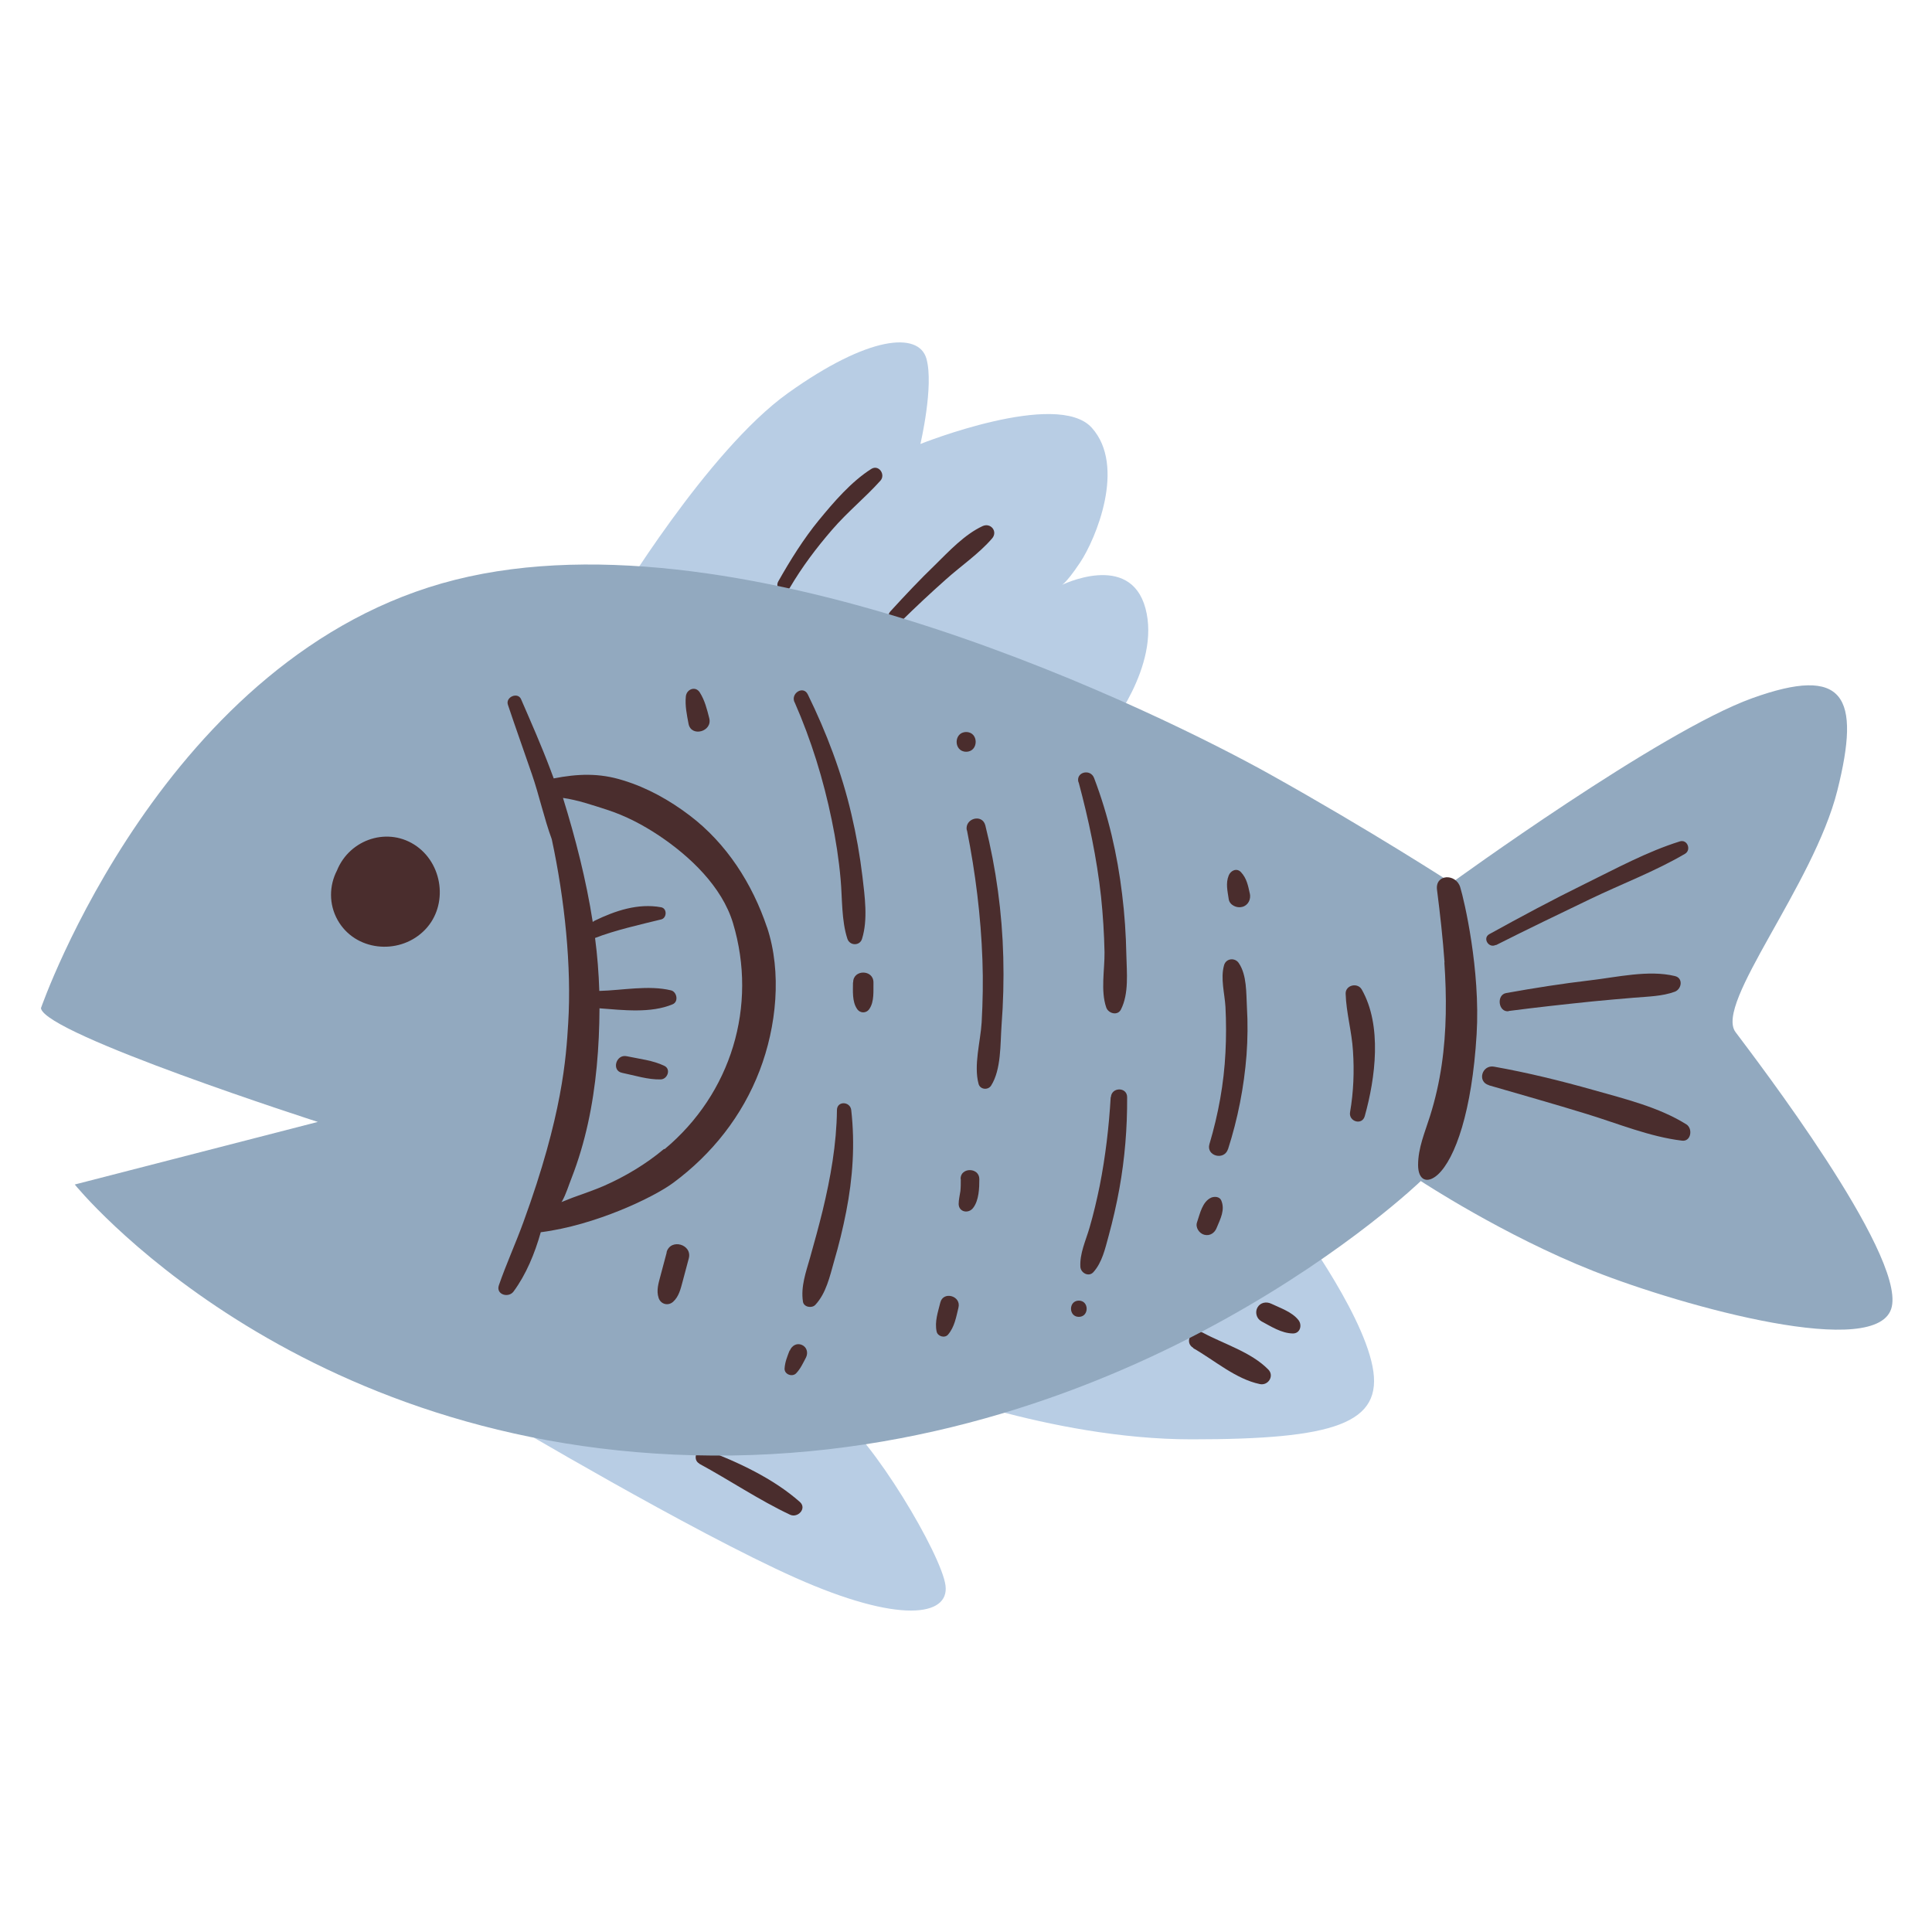 <?xml version="1.0" encoding="UTF-8"?>
<svg id="Capa_2" data-name="Capa 2" xmlns="http://www.w3.org/2000/svg" viewBox="0 0 100 100">
  <defs>
    <style>
      .cls-1 {
        fill: #92a9bf;
      }

      .cls-2 {
        fill: none;
      }

      .cls-3 {
        fill: #4a2d2d;
      }

      .cls-4 {
        fill: #b8cde4;
      }
    </style>
  </defs>
  <g id="COLOR">
    <g>
      <g>
        <path class="cls-4" d="M31.82,31.3s4.78-7.96,8.96-10.95,6.77-3.19,7.17-1.79-.31,4.42-.31,4.42c0,0,7.08-2.83,8.87-.84s.2,5.77-.6,6.97-1,1.19-1,1.19c0,0,3.58-1.79,4.38,1.19s-1.99,6.37-1.99,6.37l-25.48-6.57Z"/>
        <path class="cls-4" d="M26.08,73.5s9.73,5.78,15.1,8.17,7.96,1.99,7.76.4-3.79-7.65-5.78-9-17.09.43-17.09.43Z"/>
        <path class="cls-4" d="M46.95,71.51s7.37,2.99,14.73,2.99,9.95-.8,9.36-3.78-4.18-7.76-4.18-7.76l-19.91,8.56Z"/>
        <g>
          <path class="cls-3" d="M40.87,30.44c.64-1.09,1.37-2.06,2.19-3.01s1.71-1.66,2.51-2.55c.28-.31-.08-.85-.47-.61-1.04.66-1.94,1.71-2.72,2.66s-1.48,2.07-2.1,3.17c-.21.38.36.72.59.34h0Z"/>
          <path class="cls-3" d="M46.62,32.18c.76-.75,1.54-1.48,2.34-2.19.78-.7,1.71-1.33,2.39-2.12.31-.36-.07-.83-.49-.64-.93.43-1.74,1.3-2.46,2.01-.8.77-1.56,1.58-2.31,2.4-.32.35.18.87.53.53h0Z"/>
          <path class="cls-3" d="M36.19,75.76c1.57.85,3.09,1.88,4.7,2.64.4.19.89-.32.51-.66-1.38-1.22-3.2-2.06-4.9-2.71-.42-.16-.69.51-.31.72h0Z"/>
          <path class="cls-3" d="M61.76,69.78c1.09.62,2.2,1.6,3.45,1.86.43.09.76-.42.44-.75-.89-.91-2.3-1.32-3.41-1.92-.53-.28-.99.51-.47.8h0Z"/>
          <path class="cls-3" d="M65.27,68.38c.51.27,1.05.63,1.65.64.38,0,.49-.43.29-.69-.34-.43-.93-.62-1.41-.85-.25-.12-.56-.07-.71.19-.14.23-.06.58.19.71h0Z"/>
          <path class="cls-1" d="M2.12,52.18s6.37-18.38,21.44-22.17,36.87,7.11,42.14,10.05c5.27,2.94,9.43,5.64,9.43,5.64,0,0,10.78-7.84,15.56-9.56,4.78-1.72,5.64-.12,4.41,4.78-1.23,4.9-6.37,11.03-5.27,12.5s8.7,11.39,8.09,14.21-10.78,0-15.44-1.84c-4.66-1.84-8.94-4.66-8.94-4.66,0,0-14.82,14.33-36.63,14.21-21.81-.12-33.04-14.03-33.04-14.03l12.58-3.24s-14.09-4.53-14.33-5.88Z"/>
          <path class="cls-3" d="M74.76,49.81c.12,1.77.12,3.56-.14,5.32-.13.89-.33,1.77-.6,2.63s-.62,1.65-.62,2.54c0,.79.47,1,1.03.49.89-.83,1.76-3.26,2-7.26.2-3.32-.64-6.93-.85-7.61-.22-.72-1.31-.69-1.2.14.16,1.25.3,2.51.39,3.76Z"/>
          <path class="cls-3" d="M32.2,55.53c.64.13,1.34.36,2,.34.35-.01.54-.53.19-.7-.59-.29-1.3-.36-1.95-.5-.56-.12-.8.75-.24.86h0Z"/>
          <path class="cls-3" d="M21.58,43.81c-1.46-1.05-3.48-.39-4.14,1.25-.4.77-.43,1.74.04,2.57.9,1.59,3.11,1.81,4.41.6,1.3-1.2,1.11-3.39-.31-4.42Z"/>
          <path class="cls-3" d="M39.7,48c-.76-2.26-2.09-4.34-4-5.79-1.04-.79-2.2-1.44-3.45-1.82-1.24-.39-2.35-.34-3.59-.1-.06-.16-.12-.32-.18-.48-.46-1.22-.99-2.42-1.51-3.62-.17-.39-.82-.11-.68.29.4,1.2.83,2.39,1.24,3.59.38,1.1.63,2.28,1.03,3.37.67,3.12,1.03,6.6.85,9.52-.11,1.8-.29,4.74-2.32,10.3-.4,1.1-.89,2.17-1.27,3.27-.16.48.5.67.76.32.65-.88,1.1-1.97,1.41-3.07,2.83-.36,5.85-1.81,6.86-2.56,2.01-1.49,3.57-3.46,4.47-5.81.87-2.27,1.16-5.08.38-7.42ZM34.37,59.47c-.93.78-2,1.42-3.11,1.91-.53.23-1.08.41-1.62.61-.18.07-.37.15-.58.23,0-.01.02-.03.03-.04.21-.37.34-.82.5-1.22.35-.9.63-1.85.84-2.8.43-1.95.59-3.97.6-5.97,1.21.09,2.65.27,3.79-.21.32-.14.21-.65-.09-.72-1.16-.28-2.52,0-3.71.03-.03-.92-.1-1.83-.22-2.74.98-.39,2.44-.72,3.42-.96.3-.07.32-.57,0-.63-1.2-.22-2.38.18-3.45.7-.03.02-.06.04-.09.06-.34-2.18-.89-4.32-1.54-6.42.77.11,1.55.38,2.27.61.96.31,1.86.78,2.7,1.34,1.6,1.07,3.26,2.64,3.83,4.53,1.29,4.3-.1,8.83-3.54,11.7Z"/>
          <path class="cls-3" d="M41.13,36.35c.86,1.96,1.49,4,1.92,6.09.21,1.01.37,2.04.46,3.07.09,1,.04,2.13.35,3.08.12.37.65.38.76,0,.31-1,.14-2.19.02-3.22-.13-1.08-.32-2.16-.57-3.22-.5-2.15-1.29-4.23-2.26-6.21-.23-.47-.89-.06-.69.4h0Z"/>
          <path class="cls-3" d="M44.15,50.85c0,.44-.05.99.21,1.37.16.24.48.24.64,0,.26-.38.2-.94.21-1.37,0-.68-1.06-.68-1.05,0h0Z"/>
          <path class="cls-3" d="M43.32,57.46c-.02,1.76-.33,3.5-.74,5.2-.2.81-.42,1.62-.65,2.43-.21.74-.49,1.5-.37,2.28.04.29.46.36.64.17.56-.6.75-1.47.97-2.25.25-.85.46-1.71.63-2.58.34-1.74.46-3.48.26-5.25-.05-.46-.74-.49-.74,0h0Z"/>
          <path class="cls-3" d="M40.87,69.9c-.12.31-.24.6-.26.93-.02.31.4.46.6.25.23-.24.36-.54.51-.82.12-.25.04-.54-.22-.65s-.52.04-.62.3h0Z"/>
          <path class="cls-3" d="M36.71,37.17c-.12-.47-.23-.92-.49-1.33-.22-.35-.68-.17-.72.2-.05.49.05.95.14,1.43.14.7,1.25.4,1.07-.3h0Z"/>
          <path class="cls-3" d="M34.51,64.82c-.11.4-.21.8-.32,1.2-.1.38-.23.77-.1,1.16.11.33.49.43.75.2.3-.27.39-.67.49-1.04l.32-1.2c.2-.74-.95-1.06-1.15-.32h0Z"/>
          <path class="cls-3" d="M50.05,42.97c.44,2.21.72,4.46.8,6.71.04,1.08.02,2.16-.04,3.24-.06.99-.42,2.21-.16,3.18.08.3.49.34.65.09.53-.84.47-2.15.54-3.12.09-1.17.12-2.35.09-3.52-.06-2.31-.37-4.59-.93-6.83-.16-.62-1.08-.36-.96.26h0Z"/>
          <path class="cls-3" d="M49.73,61.03c0,.21,0,.42-.02.62-.03.22-.09.44-.09.67.01.43.52.51.75.2.3-.39.32-1.02.32-1.49,0-.62-.99-.62-.97,0h0Z"/>
          <path class="cls-3" d="M48.67,67.42c-.12.49-.3.99-.19,1.5.05.25.42.36.59.16.34-.4.42-.91.54-1.4.15-.61-.79-.87-.94-.26h0Z"/>
          <path class="cls-3" d="M50.01,38.91c.65,0,.66-1.02,0-1.02s-.66,1.02,0,1.02h0Z"/>
          <path class="cls-3" d="M55.83,40.49c.52,1.94.94,3.92,1.16,5.92.1.96.16,1.92.18,2.88.01.91-.21,1.99.09,2.86.11.31.59.44.76.1.42-.83.3-1.91.28-2.82-.02-1.05-.09-2.11-.22-3.15-.25-2.07-.71-4.06-1.45-6.01-.19-.5-.96-.31-.81.22h0Z"/>
          <path class="cls-3" d="M57.49,56.78c-.09,1.54-.27,3.08-.57,4.6-.15.73-.32,1.46-.53,2.18-.19.65-.51,1.32-.47,2.01.02.32.43.54.67.28.46-.51.61-1.22.79-1.87.22-.81.41-1.63.56-2.46.28-1.56.41-3.14.4-4.73,0-.54-.81-.53-.84,0h0Z"/>
          <path class="cls-3" d="M55.84,68.16c.54,0,.54-.84,0-.84s-.54.84,0,.84h0Z"/>
          <path class="cls-3" d="M63.56,59.49c.51-1.59.83-3.22.96-4.88.06-.83.07-1.66.02-2.49-.04-.73,0-1.65-.42-2.27-.19-.29-.65-.26-.76.1-.2.69.03,1.47.07,2.17.04.78.04,1.57,0,2.35-.08,1.62-.37,3.2-.83,4.75-.18.61.76.87.96.26h0Z"/>
          <path class="cls-3" d="M64.69,46.25c-.09-.41-.16-.79-.46-1.11-.22-.23-.53-.08-.63.17-.17.41-.06.82,0,1.24.05.3.42.47.7.39.31-.08.46-.4.39-.7h0Z"/>
          <path class="cls-3" d="M70.64,57.77c.55-1.97.91-4.69-.16-6.56-.22-.37-.84-.22-.83.22.03.99.32,1.97.38,2.97.07,1.06.03,2.11-.15,3.16-.09.49.62.71.76.21h0Z"/>
          <path class="cls-3" d="M62.98,63.54c.19-.46.44-.92.23-1.41-.09-.2-.35-.21-.52-.14-.46.21-.58.83-.73,1.27-.1.27.11.58.37.65.3.08.55-.1.65-.37h0Z"/>
          <path class="cls-3" d="M77.43,48.92c1.62-.82,3.25-1.6,4.89-2.39,1.62-.78,3.35-1.43,4.9-2.34.33-.2.12-.76-.27-.64-1.7.53-3.33,1.42-4.92,2.2-1.67.82-3.31,1.7-4.94,2.6-.37.2-.04.75.33.56h0Z"/>
          <path class="cls-3" d="M78.08,52.33c1.46-.19,2.92-.35,4.38-.5.71-.07,1.42-.13,2.13-.19s1.45-.07,2.1-.31c.36-.14.44-.71,0-.81-1.35-.33-3,.06-4.37.22-1.46.17-2.91.4-4.36.66-.52.09-.41,1.01.13.94h0Z"/>
          <path class="cls-3" d="M77.05,56.17c1.69.49,3.39.97,5.08,1.49,1.6.49,3.26,1.18,4.93,1.38.47.06.57-.62.23-.84-1.41-.89-3.22-1.33-4.81-1.78-1.7-.48-3.41-.9-5.15-1.21-.62-.11-.89.78-.26.96h0Z"/>
        </g>
      </g>
      <rect class="cls-2" width="100" height="100"/>
    </g>
  </g>
</svg>